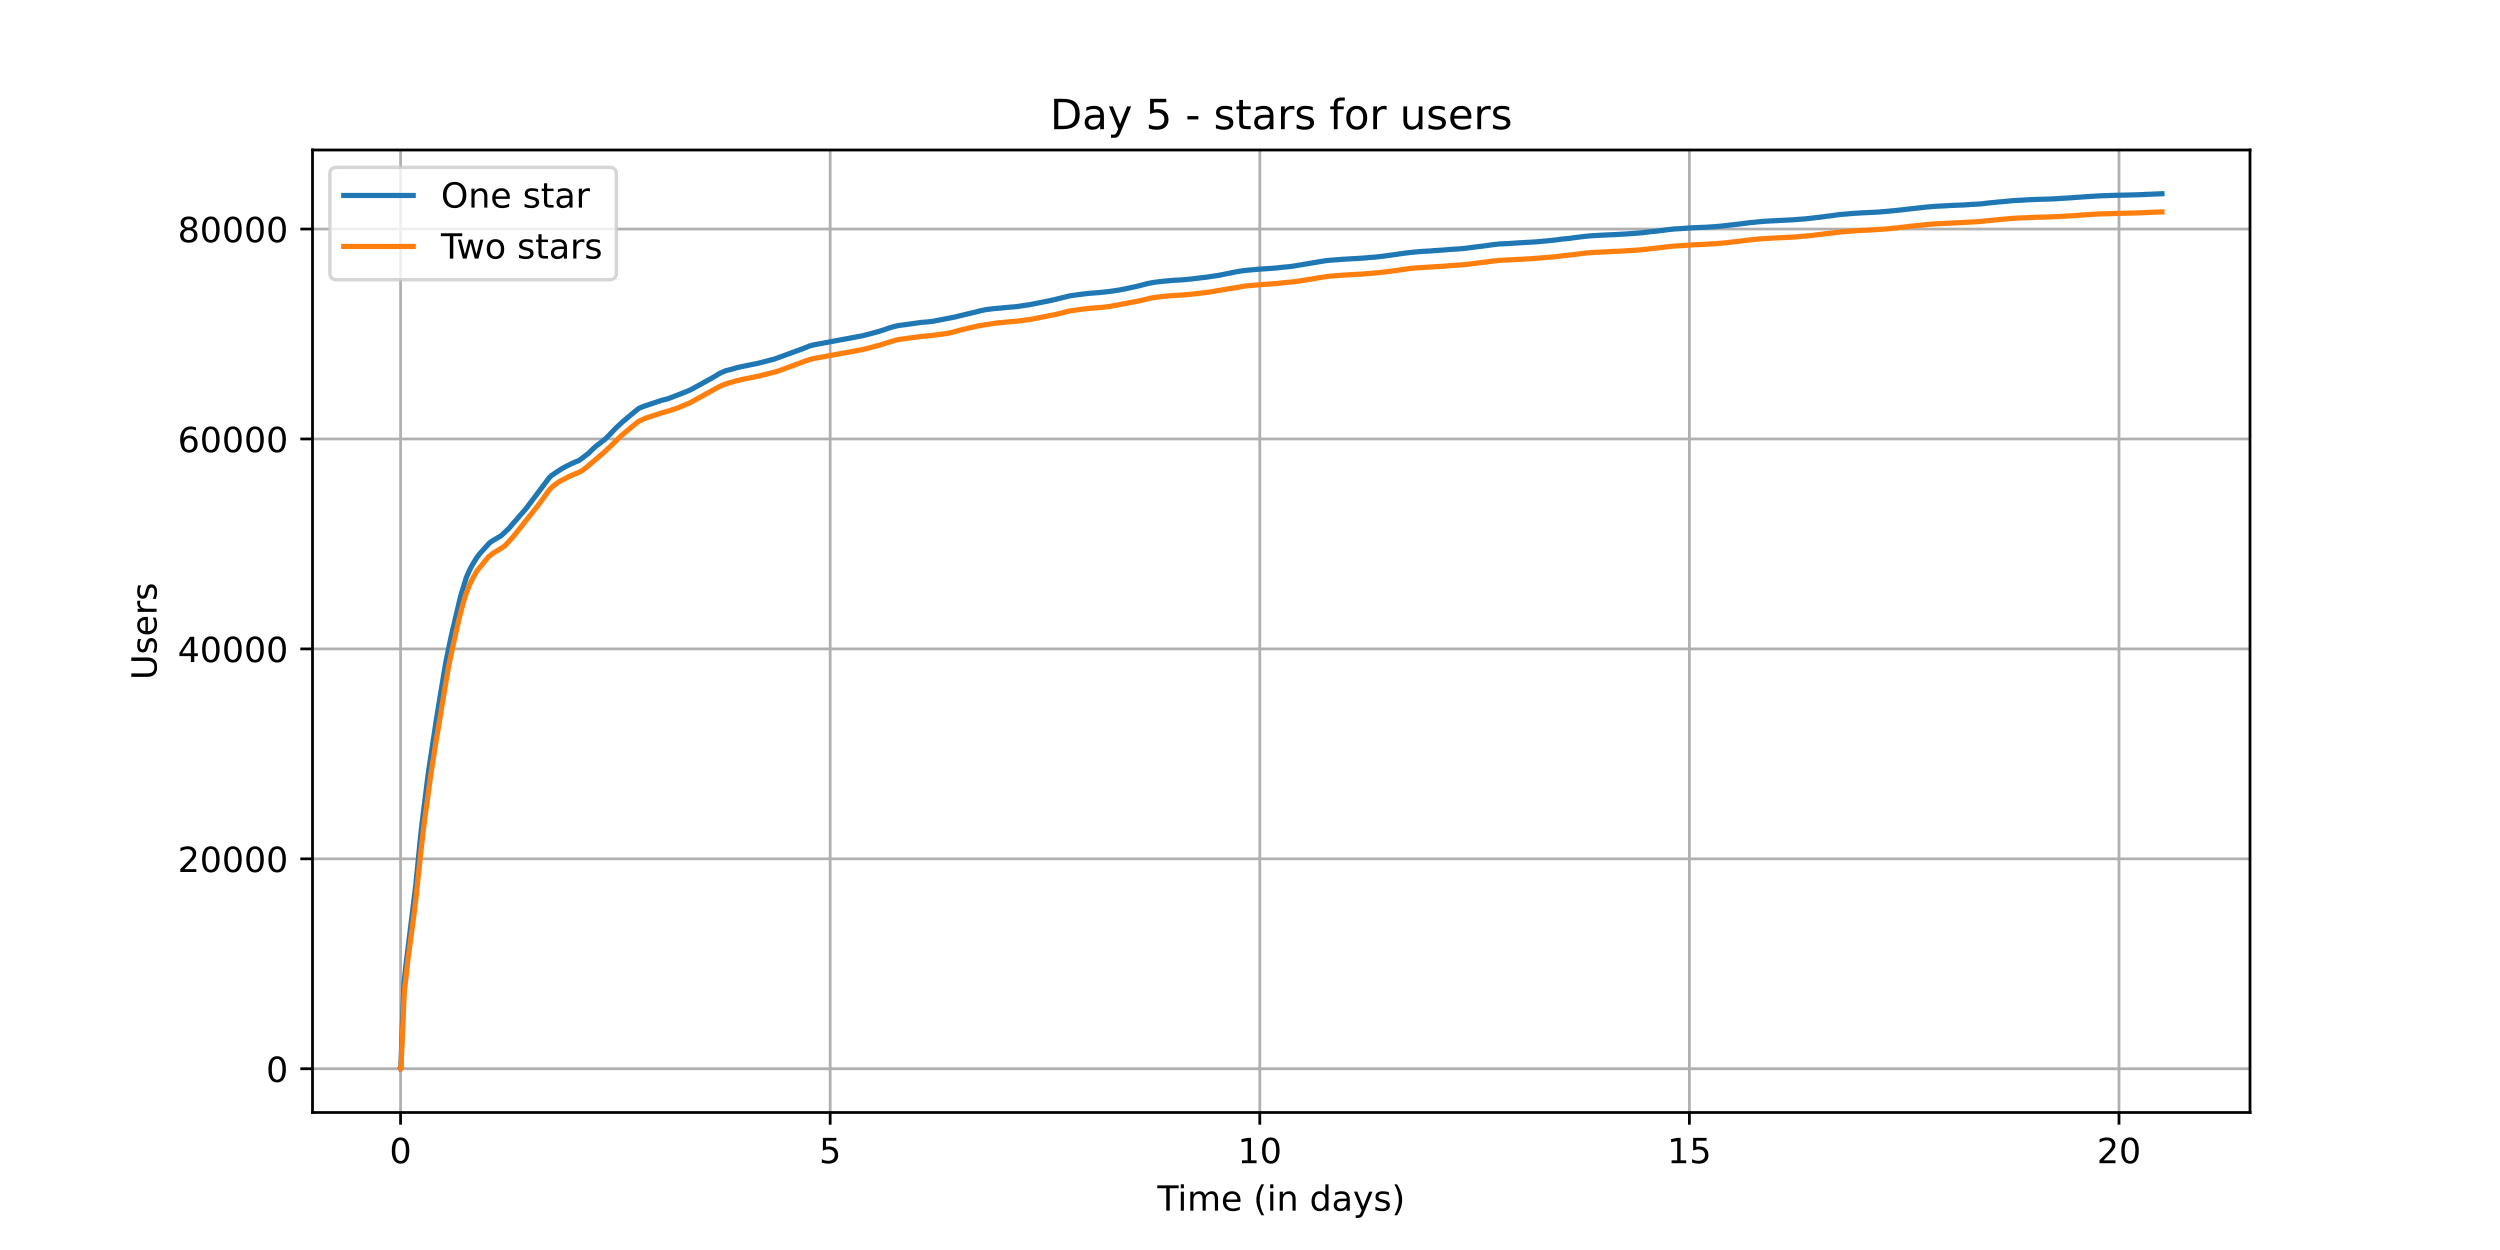 <?xml version="1.0" encoding="utf-8" standalone="no"?>
<!DOCTYPE svg PUBLIC "-//W3C//DTD SVG 1.1//EN"
  "http://www.w3.org/Graphics/SVG/1.1/DTD/svg11.dtd">
<!-- Created with matplotlib (https://matplotlib.org/) -->
<svg height="360pt" version="1.1" viewBox="0 0 720 360" width="720pt" xmlns="http://www.w3.org/2000/svg" xmlns:xlink="http://www.w3.org/1999/xlink">
 <defs>
  <style type="text/css">*{stroke-linecap:butt;stroke-linejoin:round;}</style>
 </defs>
 <g id="figure_1">
  <g id="patch_1">
   <path d="M 0 360 
L 720 360 
L 720 0 
L 0 0 
z
" style="fill:#ffffff;"/>
  </g>
  <g id="axes_1">
   <g id="patch_2">
    <path d="M 90 320.4 
L 648 320.4 
L 648 43.2 
L 90 43.2 
z
" style="fill:#ffffff;"/>
   </g>
   <g id="matplotlib.axis_1">
    <g id="xtick_1">
     <g id="line2d_1">
      <path clip-path="url(#p8a6d6d9f8e)" d="M 115.364 320.4 
L 115.364 43.2 
" style="fill:none;stroke:#b0b0b0;stroke-linecap:square;stroke-width:0.8;"/>
     </g>
     <g id="line2d_2">
      <defs>
       <path d="M 0 0 
L 0 3.5 
" id="mae332af2f0" style="stroke:#000000;stroke-width:0.8;"/>
      </defs>
      <g>
       <use style="stroke:#000000;stroke-width:0.8;" x="115.364" xlink:href="#mae332af2f0" y="320.4"/>
      </g>
     </g>
     <g id="text_1">
      <!-- 0 -->
      <g transform="translate(112.182 334.998)scale(0.1 -0.1)">
       <defs>
        <path d="M 31.781 66.406 
Q 24.172 66.406 20.328 58.906 
Q 16.5 51.422 16.5 36.375 
Q 16.5 21.391 20.328 13.891 
Q 24.172 6.391 31.781 6.391 
Q 39.453 6.391 43.281 13.891 
Q 47.125 21.391 47.125 36.375 
Q 47.125 51.422 43.281 58.906 
Q 39.453 66.406 31.781 66.406 
z
M 31.781 74.219 
Q 44.047 74.219 50.516 64.516 
Q 56.984 54.828 56.984 36.375 
Q 56.984 17.969 50.516 8.266 
Q 44.047 -1.422 31.781 -1.422 
Q 19.531 -1.422 13.062 8.266 
Q 6.594 17.969 6.594 36.375 
Q 6.594 54.828 13.062 64.516 
Q 19.531 74.219 31.781 74.219 
z
" id="DejaVuSans-48"/>
       </defs>
       <use xlink:href="#DejaVuSans-48"/>
      </g>
     </g>
    </g>
    <g id="xtick_2">
     <g id="line2d_3">
      <path clip-path="url(#p8a6d6d9f8e)" d="M 239.09 320.4 
L 239.09 43.2 
" style="fill:none;stroke:#b0b0b0;stroke-linecap:square;stroke-width:0.8;"/>
     </g>
     <g id="line2d_4">
      <g>
       <use style="stroke:#000000;stroke-width:0.8;" x="239.09" xlink:href="#mae332af2f0" y="320.4"/>
      </g>
     </g>
     <g id="text_2">
      <!-- 5 -->
      <g transform="translate(235.909 334.998)scale(0.1 -0.1)">
       <defs>
        <path d="M 10.797 72.906 
L 49.516 72.906 
L 49.516 64.594 
L 19.828 64.594 
L 19.828 46.734 
Q 21.969 47.469 24.109 47.828 
Q 26.266 48.188 28.422 48.188 
Q 40.625 48.188 47.75 41.5 
Q 54.891 34.812 54.891 23.391 
Q 54.891 11.625 47.562 5.094 
Q 40.234 -1.422 26.906 -1.422 
Q 22.312 -1.422 17.547 -0.641 
Q 12.797 0.141 7.719 1.703 
L 7.719 11.625 
Q 12.109 9.234 16.797 8.062 
Q 21.484 6.891 26.703 6.891 
Q 35.156 6.891 40.078 11.328 
Q 45.016 15.766 45.016 23.391 
Q 45.016 31 40.078 35.438 
Q 35.156 39.891 26.703 39.891 
Q 22.75 39.891 18.812 39.016 
Q 14.891 38.141 10.797 36.281 
z
" id="DejaVuSans-53"/>
       </defs>
       <use xlink:href="#DejaVuSans-53"/>
      </g>
     </g>
    </g>
    <g id="xtick_3">
     <g id="line2d_5">
      <path clip-path="url(#p8a6d6d9f8e)" d="M 362.817 320.4 
L 362.817 43.2 
" style="fill:none;stroke:#b0b0b0;stroke-linecap:square;stroke-width:0.8;"/>
     </g>
     <g id="line2d_6">
      <g>
       <use style="stroke:#000000;stroke-width:0.8;" x="362.817" xlink:href="#mae332af2f0" y="320.4"/>
      </g>
     </g>
     <g id="text_3">
      <!-- 10 -->
      <g transform="translate(356.454 334.998)scale(0.1 -0.1)">
       <defs>
        <path d="M 12.406 8.297 
L 28.516 8.297 
L 28.516 63.922 
L 10.984 60.406 
L 10.984 69.391 
L 28.422 72.906 
L 38.281 72.906 
L 38.281 8.297 
L 54.391 8.297 
L 54.391 0 
L 12.406 0 
z
" id="DejaVuSans-49"/>
       </defs>
       <use xlink:href="#DejaVuSans-49"/>
       <use x="63.623" xlink:href="#DejaVuSans-48"/>
      </g>
     </g>
    </g>
    <g id="xtick_4">
     <g id="line2d_7">
      <path clip-path="url(#p8a6d6d9f8e)" d="M 486.543 320.4 
L 486.543 43.2 
" style="fill:none;stroke:#b0b0b0;stroke-linecap:square;stroke-width:0.8;"/>
     </g>
     <g id="line2d_8">
      <g>
       <use style="stroke:#000000;stroke-width:0.8;" x="486.543" xlink:href="#mae332af2f0" y="320.4"/>
      </g>
     </g>
     <g id="text_4">
      <!-- 15 -->
      <g transform="translate(480.18 334.998)scale(0.1 -0.1)">
       <use xlink:href="#DejaVuSans-49"/>
       <use x="63.623" xlink:href="#DejaVuSans-53"/>
      </g>
     </g>
    </g>
    <g id="xtick_5">
     <g id="line2d_9">
      <path clip-path="url(#p8a6d6d9f8e)" d="M 610.269 320.4 
L 610.269 43.2 
" style="fill:none;stroke:#b0b0b0;stroke-linecap:square;stroke-width:0.8;"/>
     </g>
     <g id="line2d_10">
      <g>
       <use style="stroke:#000000;stroke-width:0.8;" x="610.269" xlink:href="#mae332af2f0" y="320.4"/>
      </g>
     </g>
     <g id="text_5">
      <!-- 20 -->
      <g transform="translate(603.907 334.998)scale(0.1 -0.1)">
       <defs>
        <path d="M 19.188 8.297 
L 53.609 8.297 
L 53.609 0 
L 7.328 0 
L 7.328 8.297 
Q 12.938 14.109 22.625 23.891 
Q 32.328 33.688 34.812 36.531 
Q 39.547 41.844 41.422 45.531 
Q 43.312 49.219 43.312 52.781 
Q 43.312 58.594 39.234 62.25 
Q 35.156 65.922 28.609 65.922 
Q 23.969 65.922 18.812 64.312 
Q 13.672 62.703 7.812 59.422 
L 7.812 69.391 
Q 13.766 71.781 18.938 73 
Q 24.125 74.219 28.422 74.219 
Q 39.75 74.219 46.484 68.547 
Q 53.219 62.891 53.219 53.422 
Q 53.219 48.922 51.531 44.891 
Q 49.859 40.875 45.406 35.406 
Q 44.188 33.984 37.641 27.219 
Q 31.109 20.453 19.188 8.297 
z
" id="DejaVuSans-50"/>
       </defs>
       <use xlink:href="#DejaVuSans-50"/>
       <use x="63.623" xlink:href="#DejaVuSans-48"/>
      </g>
     </g>
    </g>
    <g id="text_6">
     <!-- Time (in days) -->
     <g transform="translate(333.327 348.677)scale(0.1 -0.1)">
      <defs>
       <path d="M -0.297 72.906 
L 61.375 72.906 
L 61.375 64.594 
L 35.5 64.594 
L 35.5 0 
L 25.594 0 
L 25.594 64.594 
L -0.297 64.594 
z
" id="DejaVuSans-84"/>
       <path d="M 9.422 54.688 
L 18.406 54.688 
L 18.406 0 
L 9.422 0 
z
M 9.422 75.984 
L 18.406 75.984 
L 18.406 64.594 
L 9.422 64.594 
z
" id="DejaVuSans-105"/>
       <path d="M 52 44.188 
Q 55.375 50.25 60.062 53.125 
Q 64.75 56 71.094 56 
Q 79.641 56 84.281 50.016 
Q 88.922 44.047 88.922 33.016 
L 88.922 0 
L 79.891 0 
L 79.891 32.719 
Q 79.891 40.578 77.094 44.375 
Q 74.312 48.188 68.609 48.188 
Q 61.625 48.188 57.562 43.547 
Q 53.516 38.922 53.516 30.906 
L 53.516 0 
L 44.484 0 
L 44.484 32.719 
Q 44.484 40.625 41.703 44.406 
Q 38.922 48.188 33.109 48.188 
Q 26.219 48.188 22.156 43.531 
Q 18.109 38.875 18.109 30.906 
L 18.109 0 
L 9.078 0 
L 9.078 54.688 
L 18.109 54.688 
L 18.109 46.188 
Q 21.188 51.219 25.484 53.609 
Q 29.781 56 35.688 56 
Q 41.656 56 45.828 52.969 
Q 50 49.953 52 44.188 
z
" id="DejaVuSans-109"/>
       <path d="M 56.203 29.594 
L 56.203 25.203 
L 14.891 25.203 
Q 15.484 15.922 20.484 11.062 
Q 25.484 6.203 34.422 6.203 
Q 39.594 6.203 44.453 7.469 
Q 49.312 8.734 54.109 11.281 
L 54.109 2.781 
Q 49.266 0.734 44.188 -0.344 
Q 39.109 -1.422 33.891 -1.422 
Q 20.797 -1.422 13.156 6.188 
Q 5.516 13.812 5.516 26.812 
Q 5.516 40.234 12.766 48.109 
Q 20.016 56 32.328 56 
Q 43.359 56 49.781 48.891 
Q 56.203 41.797 56.203 29.594 
z
M 47.219 32.234 
Q 47.125 39.594 43.094 43.984 
Q 39.062 48.391 32.422 48.391 
Q 24.906 48.391 20.391 44.141 
Q 15.875 39.891 15.188 32.172 
z
" id="DejaVuSans-101"/>
       <path id="DejaVuSans-32"/>
       <path d="M 31 75.875 
Q 24.469 64.656 21.281 53.656 
Q 18.109 42.672 18.109 31.391 
Q 18.109 20.125 21.312 9.062 
Q 24.516 -2 31 -13.188 
L 23.188 -13.188 
Q 15.875 -1.703 12.234 9.375 
Q 8.594 20.453 8.594 31.391 
Q 8.594 42.281 12.203 53.312 
Q 15.828 64.359 23.188 75.875 
z
" id="DejaVuSans-40"/>
       <path d="M 54.891 33.016 
L 54.891 0 
L 45.906 0 
L 45.906 32.719 
Q 45.906 40.484 42.875 44.328 
Q 39.844 48.188 33.797 48.188 
Q 26.516 48.188 22.312 43.547 
Q 18.109 38.922 18.109 30.906 
L 18.109 0 
L 9.078 0 
L 9.078 54.688 
L 18.109 54.688 
L 18.109 46.188 
Q 21.344 51.125 25.703 53.562 
Q 30.078 56 35.797 56 
Q 45.219 56 50.047 50.172 
Q 54.891 44.344 54.891 33.016 
z
" id="DejaVuSans-110"/>
       <path d="M 45.406 46.391 
L 45.406 75.984 
L 54.391 75.984 
L 54.391 0 
L 45.406 0 
L 45.406 8.203 
Q 42.578 3.328 38.25 0.953 
Q 33.938 -1.422 27.875 -1.422 
Q 17.969 -1.422 11.734 6.484 
Q 5.516 14.406 5.516 27.297 
Q 5.516 40.188 11.734 48.094 
Q 17.969 56 27.875 56 
Q 33.938 56 38.25 53.625 
Q 42.578 51.266 45.406 46.391 
z
M 14.797 27.297 
Q 14.797 17.391 18.875 11.75 
Q 22.953 6.109 30.078 6.109 
Q 37.203 6.109 41.297 11.75 
Q 45.406 17.391 45.406 27.297 
Q 45.406 37.203 41.297 42.844 
Q 37.203 48.484 30.078 48.484 
Q 22.953 48.484 18.875 42.844 
Q 14.797 37.203 14.797 27.297 
z
" id="DejaVuSans-100"/>
       <path d="M 34.281 27.484 
Q 23.391 27.484 19.188 25 
Q 14.984 22.516 14.984 16.5 
Q 14.984 11.719 18.141 8.906 
Q 21.297 6.109 26.703 6.109 
Q 34.188 6.109 38.703 11.406 
Q 43.219 16.703 43.219 25.484 
L 43.219 27.484 
z
M 52.203 31.203 
L 52.203 0 
L 43.219 0 
L 43.219 8.297 
Q 40.141 3.328 35.547 0.953 
Q 30.953 -1.422 24.312 -1.422 
Q 15.922 -1.422 10.953 3.297 
Q 6 8.016 6 15.922 
Q 6 25.141 12.172 29.828 
Q 18.359 34.516 30.609 34.516 
L 43.219 34.516 
L 43.219 35.406 
Q 43.219 41.609 39.141 45 
Q 35.062 48.391 27.688 48.391 
Q 23 48.391 18.547 47.266 
Q 14.109 46.141 10.016 43.891 
L 10.016 52.203 
Q 14.938 54.109 19.578 55.047 
Q 24.219 56 28.609 56 
Q 40.484 56 46.344 49.844 
Q 52.203 43.703 52.203 31.203 
z
" id="DejaVuSans-97"/>
       <path d="M 32.172 -5.078 
Q 28.375 -14.844 24.75 -17.812 
Q 21.141 -20.797 15.094 -20.797 
L 7.906 -20.797 
L 7.906 -13.281 
L 13.188 -13.281 
Q 16.891 -13.281 18.938 -11.516 
Q 21 -9.766 23.484 -3.219 
L 25.094 0.875 
L 2.984 54.688 
L 12.5 54.688 
L 29.594 11.922 
L 46.688 54.688 
L 56.203 54.688 
z
" id="DejaVuSans-121"/>
       <path d="M 44.281 53.078 
L 44.281 44.578 
Q 40.484 46.531 36.375 47.5 
Q 32.281 48.484 27.875 48.484 
Q 21.188 48.484 17.844 46.438 
Q 14.5 44.391 14.5 40.281 
Q 14.5 37.156 16.891 35.375 
Q 19.281 33.594 26.516 31.984 
L 29.594 31.297 
Q 39.156 29.25 43.188 25.516 
Q 47.219 21.781 47.219 15.094 
Q 47.219 7.469 41.188 3.016 
Q 35.156 -1.422 24.609 -1.422 
Q 20.219 -1.422 15.453 -0.562 
Q 10.688 0.297 5.422 2 
L 5.422 11.281 
Q 10.406 8.688 15.234 7.391 
Q 20.062 6.109 24.812 6.109 
Q 31.156 6.109 34.562 8.281 
Q 37.984 10.453 37.984 14.406 
Q 37.984 18.062 35.516 20.016 
Q 33.062 21.969 24.703 23.781 
L 21.578 24.516 
Q 13.234 26.266 9.516 29.906 
Q 5.812 33.547 5.812 39.891 
Q 5.812 47.609 11.281 51.797 
Q 16.75 56 26.812 56 
Q 31.781 56 36.172 55.266 
Q 40.578 54.547 44.281 53.078 
z
" id="DejaVuSans-115"/>
       <path d="M 8.016 75.875 
L 15.828 75.875 
Q 23.141 64.359 26.781 53.312 
Q 30.422 42.281 30.422 31.391 
Q 30.422 20.453 26.781 9.375 
Q 23.141 -1.703 15.828 -13.188 
L 8.016 -13.188 
Q 14.5 -2 17.703 9.062 
Q 20.906 20.125 20.906 31.391 
Q 20.906 42.672 17.703 53.656 
Q 14.5 64.656 8.016 75.875 
z
" id="DejaVuSans-41"/>
      </defs>
      <use xlink:href="#DejaVuSans-84"/>
      <use x="57.959" xlink:href="#DejaVuSans-105"/>
      <use x="85.742" xlink:href="#DejaVuSans-109"/>
      <use x="183.154" xlink:href="#DejaVuSans-101"/>
      <use x="244.678" xlink:href="#DejaVuSans-32"/>
      <use x="276.465" xlink:href="#DejaVuSans-40"/>
      <use x="315.479" xlink:href="#DejaVuSans-105"/>
      <use x="343.262" xlink:href="#DejaVuSans-110"/>
      <use x="406.641" xlink:href="#DejaVuSans-32"/>
      <use x="438.428" xlink:href="#DejaVuSans-100"/>
      <use x="501.904" xlink:href="#DejaVuSans-97"/>
      <use x="563.184" xlink:href="#DejaVuSans-121"/>
      <use x="622.363" xlink:href="#DejaVuSans-115"/>
      <use x="674.463" xlink:href="#DejaVuSans-41"/>
     </g>
    </g>
   </g>
   <g id="matplotlib.axis_2">
    <g id="ytick_1">
     <g id="line2d_11">
      <path clip-path="url(#p8a6d6d9f8e)" d="M 90 307.8 
L 648 307.8 
" style="fill:none;stroke:#b0b0b0;stroke-linecap:square;stroke-width:0.8;"/>
     </g>
     <g id="line2d_12">
      <defs>
       <path d="M 0 0 
L -3.5 0 
" id="md50bf2bbb6" style="stroke:#000000;stroke-width:0.8;"/>
      </defs>
      <g>
       <use style="stroke:#000000;stroke-width:0.8;" x="90" xlink:href="#md50bf2bbb6" y="307.8"/>
      </g>
     </g>
     <g id="text_7">
      <!-- 0 -->
      <g transform="translate(76.638 311.599)scale(0.1 -0.1)">
       <use xlink:href="#DejaVuSans-48"/>
      </g>
     </g>
    </g>
    <g id="ytick_2">
     <g id="line2d_13">
      <path clip-path="url(#p8a6d6d9f8e)" d="M 90 247.341 
L 648 247.341 
" style="fill:none;stroke:#b0b0b0;stroke-linecap:square;stroke-width:0.8;"/>
     </g>
     <g id="line2d_14">
      <g>
       <use style="stroke:#000000;stroke-width:0.8;" x="90" xlink:href="#md50bf2bbb6" y="247.341"/>
      </g>
     </g>
     <g id="text_8">
      <!-- 20000 -->
      <g transform="translate(51.188 251.14)scale(0.1 -0.1)">
       <use xlink:href="#DejaVuSans-50"/>
       <use x="63.623" xlink:href="#DejaVuSans-48"/>
       <use x="127.246" xlink:href="#DejaVuSans-48"/>
       <use x="190.869" xlink:href="#DejaVuSans-48"/>
       <use x="254.492" xlink:href="#DejaVuSans-48"/>
      </g>
     </g>
    </g>
    <g id="ytick_3">
     <g id="line2d_15">
      <path clip-path="url(#p8a6d6d9f8e)" d="M 90 186.882 
L 648 186.882 
" style="fill:none;stroke:#b0b0b0;stroke-linecap:square;stroke-width:0.8;"/>
     </g>
     <g id="line2d_16">
      <g>
       <use style="stroke:#000000;stroke-width:0.8;" x="90" xlink:href="#md50bf2bbb6" y="186.882"/>
      </g>
     </g>
     <g id="text_9">
      <!-- 40000 -->
      <g transform="translate(51.188 190.681)scale(0.1 -0.1)">
       <defs>
        <path d="M 37.797 64.312 
L 12.891 25.391 
L 37.797 25.391 
z
M 35.203 72.906 
L 47.609 72.906 
L 47.609 25.391 
L 58.016 25.391 
L 58.016 17.188 
L 47.609 17.188 
L 47.609 0 
L 37.797 0 
L 37.797 17.188 
L 4.891 17.188 
L 4.891 26.703 
z
" id="DejaVuSans-52"/>
       </defs>
       <use xlink:href="#DejaVuSans-52"/>
       <use x="63.623" xlink:href="#DejaVuSans-48"/>
       <use x="127.246" xlink:href="#DejaVuSans-48"/>
       <use x="190.869" xlink:href="#DejaVuSans-48"/>
       <use x="254.492" xlink:href="#DejaVuSans-48"/>
      </g>
     </g>
    </g>
    <g id="ytick_4">
     <g id="line2d_17">
      <path clip-path="url(#p8a6d6d9f8e)" d="M 90 126.422 
L 648 126.422 
" style="fill:none;stroke:#b0b0b0;stroke-linecap:square;stroke-width:0.8;"/>
     </g>
     <g id="line2d_18">
      <g>
       <use style="stroke:#000000;stroke-width:0.8;" x="90" xlink:href="#md50bf2bbb6" y="126.422"/>
      </g>
     </g>
     <g id="text_10">
      <!-- 60000 -->
      <g transform="translate(51.188 130.222)scale(0.1 -0.1)">
       <defs>
        <path d="M 33.016 40.375 
Q 26.375 40.375 22.484 35.828 
Q 18.609 31.297 18.609 23.391 
Q 18.609 15.531 22.484 10.953 
Q 26.375 6.391 33.016 6.391 
Q 39.656 6.391 43.531 10.953 
Q 47.406 15.531 47.406 23.391 
Q 47.406 31.297 43.531 35.828 
Q 39.656 40.375 33.016 40.375 
z
M 52.594 71.297 
L 52.594 62.312 
Q 48.875 64.062 45.094 64.984 
Q 41.312 65.922 37.594 65.922 
Q 27.828 65.922 22.672 59.328 
Q 17.531 52.734 16.797 39.406 
Q 19.672 43.656 24.016 45.922 
Q 28.375 48.188 33.594 48.188 
Q 44.578 48.188 50.953 41.516 
Q 57.328 34.859 57.328 23.391 
Q 57.328 12.156 50.688 5.359 
Q 44.047 -1.422 33.016 -1.422 
Q 20.359 -1.422 13.672 8.266 
Q 6.984 17.969 6.984 36.375 
Q 6.984 53.656 15.188 63.938 
Q 23.391 74.219 37.203 74.219 
Q 40.922 74.219 44.703 73.484 
Q 48.484 72.75 52.594 71.297 
z
" id="DejaVuSans-54"/>
       </defs>
       <use xlink:href="#DejaVuSans-54"/>
       <use x="63.623" xlink:href="#DejaVuSans-48"/>
       <use x="127.246" xlink:href="#DejaVuSans-48"/>
       <use x="190.869" xlink:href="#DejaVuSans-48"/>
       <use x="254.492" xlink:href="#DejaVuSans-48"/>
      </g>
     </g>
    </g>
    <g id="ytick_5">
     <g id="line2d_19">
      <path clip-path="url(#p8a6d6d9f8e)" d="M 90 65.963 
L 648 65.963 
" style="fill:none;stroke:#b0b0b0;stroke-linecap:square;stroke-width:0.8;"/>
     </g>
     <g id="line2d_20">
      <g>
       <use style="stroke:#000000;stroke-width:0.8;" x="90" xlink:href="#md50bf2bbb6" y="65.963"/>
      </g>
     </g>
     <g id="text_11">
      <!-- 80000 -->
      <g transform="translate(51.188 69.762)scale(0.1 -0.1)">
       <defs>
        <path d="M 31.781 34.625 
Q 24.75 34.625 20.719 30.859 
Q 16.703 27.094 16.703 20.516 
Q 16.703 13.922 20.719 10.156 
Q 24.75 6.391 31.781 6.391 
Q 38.812 6.391 42.859 10.172 
Q 46.922 13.969 46.922 20.516 
Q 46.922 27.094 42.891 30.859 
Q 38.875 34.625 31.781 34.625 
z
M 21.922 38.812 
Q 15.578 40.375 12.031 44.719 
Q 8.5 49.078 8.5 55.328 
Q 8.5 64.062 14.719 69.141 
Q 20.953 74.219 31.781 74.219 
Q 42.672 74.219 48.875 69.141 
Q 55.078 64.062 55.078 55.328 
Q 55.078 49.078 51.531 44.719 
Q 48 40.375 41.703 38.812 
Q 48.828 37.156 52.797 32.312 
Q 56.781 27.484 56.781 20.516 
Q 56.781 9.906 50.312 4.234 
Q 43.844 -1.422 31.781 -1.422 
Q 19.734 -1.422 13.25 4.234 
Q 6.781 9.906 6.781 20.516 
Q 6.781 27.484 10.781 32.312 
Q 14.797 37.156 21.922 38.812 
z
M 18.312 54.391 
Q 18.312 48.734 21.844 45.562 
Q 25.391 42.391 31.781 42.391 
Q 38.141 42.391 41.719 45.562 
Q 45.312 48.734 45.312 54.391 
Q 45.312 60.062 41.719 63.234 
Q 38.141 66.406 31.781 66.406 
Q 25.391 66.406 21.844 63.234 
Q 18.312 60.062 18.312 54.391 
z
" id="DejaVuSans-56"/>
       </defs>
       <use xlink:href="#DejaVuSans-56"/>
       <use x="63.623" xlink:href="#DejaVuSans-48"/>
       <use x="127.246" xlink:href="#DejaVuSans-48"/>
       <use x="190.869" xlink:href="#DejaVuSans-48"/>
       <use x="254.492" xlink:href="#DejaVuSans-48"/>
      </g>
     </g>
    </g>
    <g id="text_12">
     <!-- Users -->
     <g transform="translate(45.108 195.801)rotate(-90)scale(0.1 -0.1)">
      <defs>
       <path d="M 8.688 72.906 
L 18.609 72.906 
L 18.609 28.609 
Q 18.609 16.891 22.844 11.734 
Q 27.094 6.594 36.625 6.594 
Q 46.094 6.594 50.344 11.734 
Q 54.594 16.891 54.594 28.609 
L 54.594 72.906 
L 64.5 72.906 
L 64.5 27.391 
Q 64.5 13.141 57.438 5.859 
Q 50.391 -1.422 36.625 -1.422 
Q 22.797 -1.422 15.734 5.859 
Q 8.688 13.141 8.688 27.391 
z
" id="DejaVuSans-85"/>
       <path d="M 41.109 46.297 
Q 39.594 47.172 37.812 47.578 
Q 36.031 48 33.891 48 
Q 26.266 48 22.188 43.047 
Q 18.109 38.094 18.109 28.812 
L 18.109 0 
L 9.078 0 
L 9.078 54.688 
L 18.109 54.688 
L 18.109 46.188 
Q 20.953 51.172 25.484 53.578 
Q 30.031 56 36.531 56 
Q 37.453 56 38.578 55.875 
Q 39.703 55.766 41.062 55.516 
z
" id="DejaVuSans-114"/>
      </defs>
      <use xlink:href="#DejaVuSans-85"/>
      <use x="73.193" xlink:href="#DejaVuSans-115"/>
      <use x="125.293" xlink:href="#DejaVuSans-101"/>
      <use x="186.816" xlink:href="#DejaVuSans-114"/>
      <use x="227.93" xlink:href="#DejaVuSans-115"/>
     </g>
    </g>
   </g>
   <g id="line2d_21">
    <path clip-path="url(#p8a6d6d9f8e)" d="M 115.364 307.8 
L 115.399 307.785 
L 115.467 306.591 
L 116.329 283.501 
L 116.873 278.245 
L 119.712 255.237 
L 120.155 250.739 
L 120.882 243.369 
L 121.277 239.557 
L 121.532 237.271 
L 123.096 224.641 
L 123.096 224.641 
L 123.42 222.193 
L 124.39 215.772 
L 125.242 210.122 
L 125.804 206.401 
L 128.205 191.791 
L 128.571 189.874 
L 129.908 183.411 
L 132.634 171.794 
L 134.3 166.338 
L 134.725 165.367 
L 135.003 164.72 
L 135.088 164.512 
L 135.769 163.142 
L 136.137 162.547 
L 136.562 161.8 
L 137.37 160.512 
L 137.65 160.153 
L 138.017 159.681 
L 138.126 159.515 
L 140.883 156.449 
L 141.801 155.772 
L 144.107 154.418 
L 144.414 154.209 
L 146.644 152.102 
L 147.921 150.579 
L 148.211 150.249 
L 148.96 149.43 
L 149.506 148.768 
L 151.549 146.413 
L 152.009 145.815 
L 152.298 145.416 
L 152.69 144.887 
L 155.125 141.649 
L 155.806 140.757 
L 157.73 138.188 
L 157.918 137.94 
L 158.19 137.574 
L 158.837 136.933 
L 161.818 134.968 
L 162.448 134.627 
L 163.163 134.246 
L 164.048 133.814 
L 164.73 133.469 
L 165.921 132.952 
L 166.484 132.749 
L 166.688 132.665 
L 169.549 130.522 
L 170.366 129.675 
L 170.996 129.095 
L 171.609 128.505 
L 172.392 127.952 
L 174.249 126.489 
L 175.63 125.129 
L 175.868 124.844 
L 176.975 123.714 
L 177.52 123.127 
L 177.69 122.991 
L 178.797 121.957 
L 178.985 121.794 
L 179.189 121.586 
L 179.837 121.051 
L 180.075 120.848 
L 180.825 120.213 
L 181.216 119.887 
L 181.506 119.63 
L 183.891 117.671 
L 184.232 117.502 
L 185.271 117.069 
L 190.618 115.274 
L 192.322 114.857 
L 195.922 113.475 
L 196.331 113.318 
L 196.842 113.118 
L 197.71 112.774 
L 198.17 112.58 
L 198.528 112.405 
L 198.818 112.296 
L 204.763 109.037 
L 205.206 108.789 
L 205.649 108.529 
L 205.904 108.381 
L 207.011 107.674 
L 207.625 107.369 
L 207.982 107.196 
L 209.038 106.761 
L 209.481 106.652 
L 210.759 106.32 
L 211.645 106.054 
L 212.105 105.927 
L 212.565 105.818 
L 213.502 105.6 
L 217.759 104.742 
L 218.117 104.678 
L 219.292 104.373 
L 219.718 104.264 
L 220.075 104.195 
L 221.012 103.923 
L 221.472 103.799 
L 222.987 103.421 
L 231.608 100.274 
L 232.136 100.032 
L 232.46 99.932 
L 232.971 99.702 
L 233.891 99.43 
L 234.317 99.328 
L 248.553 96.67 
L 249.711 96.368 
L 250.154 96.259 
L 251.534 95.887 
L 251.858 95.779 
L 253.187 95.44 
L 253.545 95.316 
L 254.294 95.077 
L 254.55 94.999 
L 254.891 94.89 
L 255.3 94.73 
L 255.982 94.497 
L 256.578 94.303 
L 257.738 93.986 
L 258.59 93.796 
L 259.221 93.687 
L 261.214 93.442 
L 261.811 93.336 
L 262.305 93.276 
L 265.251 92.858 
L 266.631 92.75 
L 268.01 92.614 
L 268.81 92.505 
L 275.167 91.274 
L 276.478 90.918 
L 277.023 90.809 
L 277.449 90.706 
L 279.152 90.295 
L 279.442 90.219 
L 280.344 90.017 
L 280.787 89.911 
L 281.23 89.799 
L 281.622 89.693 
L 282.713 89.415 
L 283.258 89.306 
L 283.939 89.18 
L 286.137 88.898 
L 287.414 88.79 
L 288.606 88.69 
L 289.594 88.581 
L 290.956 88.454 
L 292.472 88.345 
L 295.777 87.865 
L 296.509 87.756 
L 302.215 86.625 
L 303.1 86.429 
L 303.577 86.323 
L 304.633 86.06 
L 305.059 85.951 
L 306.898 85.51 
L 307.409 85.365 
L 308.226 85.192 
L 311.496 84.73 
L 312.449 84.621 
L 314.052 84.452 
L 315.431 84.346 
L 315.857 84.313 
L 316.947 84.228 
L 317.968 84.122 
L 318.479 84.059 
L 320.455 83.817 
L 321.051 83.708 
L 321.374 83.663 
L 322.175 83.554 
L 322.89 83.415 
L 323.486 83.306 
L 326.45 82.677 
L 326.808 82.611 
L 328.494 82.203 
L 328.749 82.118 
L 330.299 81.728 
L 331.202 81.522 
L 331.814 81.414 
L 332.445 81.308 
L 333.279 81.199 
L 335.135 80.984 
L 336.447 80.878 
L 336.941 80.818 
L 338.388 80.709 
L 339.222 80.67 
L 340.942 80.561 
L 341.249 80.519 
L 342.39 80.413 
L 342.799 80.383 
L 343.702 80.277 
L 343.991 80.244 
L 346.256 79.956 
L 347.314 79.848 
L 351.129 79.276 
L 351.657 79.167 
L 356.393 78.209 
L 357.023 78.1 
L 357.841 77.992 
L 358.386 77.913 
L 359.391 77.804 
L 360.549 77.71 
L 361.639 77.602 
L 362.78 77.511 
L 364.484 77.402 
L 365.473 77.336 
L 367.008 77.227 
L 368.507 77.076 
L 369.324 76.973 
L 369.597 76.949 
L 370.857 76.843 
L 371.317 76.791 
L 372.203 76.683 
L 381.809 75.074 
L 382.951 74.966 
L 384.126 74.869 
L 385.711 74.76 
L 386.153 74.715 
L 387.873 74.609 
L 388.265 74.588 
L 389.218 74.527 
L 391.228 74.418 
L 392.216 74.352 
L 393.697 74.243 
L 394.242 74.168 
L 395.928 74.059 
L 397.598 73.871 
L 398.535 73.768 
L 398.892 73.705 
L 399.676 73.596 
L 402.351 73.23 
L 402.981 73.122 
L 405.469 72.795 
L 406.44 72.686 
L 407.802 72.559 
L 408.927 72.45 
L 409.881 72.39 
L 411.907 72.281 
L 413.133 72.172 
L 414.837 72.064 
L 415.809 72 
L 417.052 71.891 
L 418.21 71.798 
L 420.05 71.689 
L 421.157 71.601 
L 422.179 71.492 
L 424.495 71.19 
L 425.278 71.084 
L 425.772 71.021 
L 426.743 70.912 
L 429.401 70.549 
L 430.185 70.44 
L 431.838 70.262 
L 434.171 70.153 
L 435.141 70.093 
L 436.793 69.984 
L 437.798 69.914 
L 439.807 69.805 
L 440.727 69.751 
L 442.651 69.642 
L 443.162 69.579 
L 444.406 69.47 
L 445.615 69.364 
L 446.687 69.255 
L 448.476 69.053 
L 449.191 68.947 
L 449.531 68.892 
L 450.553 68.784 
L 451.712 68.687 
L 452.547 68.581 
L 453.126 68.487 
L 453.995 68.379 
L 456.227 68.097 
L 457.454 67.989 
L 457.777 67.937 
L 459.634 67.831 
L 459.89 67.816 
L 461.763 67.707 
L 462.598 67.671 
L 465.152 67.562 
L 466.089 67.508 
L 468.047 67.399 
L 468.456 67.369 
L 470.023 67.26 
L 471.01 67.194 
L 472.39 67.085 
L 474.145 66.888 
L 474.86 66.779 
L 475.337 66.725 
L 476.58 66.616 
L 478.504 66.383 
L 479.356 66.281 
L 479.696 66.223 
L 481.399 66.036 
L 482.302 65.927 
L 483.119 65.894 
L 484.873 65.785 
L 485.963 65.7 
L 487.666 65.591 
L 488.517 65.552 
L 491.31 65.443 
L 492.196 65.395 
L 493.712 65.286 
L 494.887 65.189 
L 496.079 65.08 
L 498.122 64.833 
L 499.127 64.727 
L 499.638 64.663 
L 500.609 64.554 
L 502.789 64.282 
L 503.573 64.18 
L 503.913 64.122 
L 505.02 64.038 
L 506.008 63.935 
L 506.297 63.902 
L 507.609 63.778 
L 509.192 63.669 
L 510.078 63.62 
L 512.224 63.515 
L 512.632 63.484 
L 515.016 63.376 
L 515.868 63.336 
L 517.249 63.227 
L 518.305 63.149 
L 519.82 63.04 
L 521.421 62.865 
L 522.374 62.756 
L 522.902 62.68 
L 523.992 62.574 
L 524.554 62.49 
L 525.355 62.39 
L 525.559 62.342 
L 526.547 62.236 
L 527.007 62.188 
L 527.876 62.082 
L 528.523 61.97 
L 529.256 61.864 
L 529.801 61.785 
L 531.181 61.68 
L 531.624 61.637 
L 532.902 61.532 
L 533.379 61.474 
L 535.269 61.365 
L 536.24 61.302 
L 538.573 61.193 
L 539.39 61.157 
L 541.331 61.048 
L 541.808 60.993 
L 542.83 60.921 
L 543.971 60.815 
L 544.277 60.776 
L 545.554 60.67 
L 545.861 60.631 
L 546.883 60.522 
L 547.155 60.498 
L 549.063 60.274 
L 550.085 60.165 
L 551.874 59.963 
L 552.862 59.854 
L 554.736 59.636 
L 556.03 59.527 
L 557.223 59.425 
L 559.369 59.316 
L 560.271 59.267 
L 562.264 59.159 
L 563.047 59.128 
L 565.84 59.019 
L 566.282 58.98 
L 567.832 58.871 
L 568.19 58.856 
L 570.128 58.75 
L 570.537 58.723 
L 572.734 58.448 
L 573.96 58.339 
L 575.475 58.179 
L 576.838 58.07 
L 578.235 57.931 
L 579.292 57.822 
L 580.314 57.75 
L 582.426 57.641 
L 583.415 57.574 
L 585.662 57.466 
L 586.48 57.429 
L 590.465 57.321 
L 590.873 57.293 
L 591.725 57.254 
L 593.479 57.145 
L 594.467 57.079 
L 596.459 56.97 
L 597.668 56.864 
L 599.32 56.755 
L 600.393 56.677 
L 602.045 56.568 
L 602.966 56.516 
L 604.686 56.408 
L 605.504 56.374 
L 608.757 56.266 
L 609.54 56.238 
L 614.53 56.133 
L 614.905 56.114 
L 615.637 56.096 
L 618.226 55.987 
L 619.06 55.951 
L 621.529 55.845 
L 621.887 55.833 
L 622.636 55.8 
L 622.636 55.8 
" style="fill:none;stroke:#1f77b4;stroke-linecap:square;stroke-width:1.5;"/>
   </g>
   <g id="line2d_22">
    <path clip-path="url(#p8a6d6d9f8e)" d="M 115.364 307.8 
L 115.433 307.755 
L 115.534 306.328 
L 116.431 285.917 
L 117.51 276.231 
L 119.315 262.758 
L 119.724 259.312 
L 120.053 256.292 
L 120.597 251.08 
L 121.069 246.567 
L 121.175 245.581 
L 121.906 239.285 
L 122.178 237.081 
L 124.031 223.378 
L 124.067 223.142 
L 124.884 217.982 
L 125.208 215.832 
L 129.012 192.955 
L 129.268 191.628 
L 129.84 188.931 
L 130.118 187.698 
L 130.475 185.966 
L 130.713 184.88 
L 131.291 182.299 
L 131.818 179.908 
L 132.889 175.533 
L 133.893 172.03 
L 134.217 171.023 
L 135.394 168.052 
L 135.507 167.861 
L 135.735 167.359 
L 136.153 166.573 
L 137.166 164.766 
L 137.251 164.63 
L 137.582 164.149 
L 140.696 160.337 
L 141.036 160.107 
L 141.614 159.639 
L 141.886 159.43 
L 142.158 159.215 
L 142.464 159.055 
L 142.821 158.835 
L 143.025 158.729 
L 143.222 158.602 
L 144.635 157.734 
L 144.907 157.538 
L 145.469 157.13 
L 145.708 156.861 
L 146.065 156.492 
L 147.496 154.902 
L 147.666 154.735 
L 154.58 146.047 
L 155.159 145.252 
L 155.432 144.926 
L 156.879 142.946 
L 157.151 142.532 
L 157.271 142.39 
L 157.611 141.879 
L 158.327 140.963 
L 158.65 140.609 
L 159.076 140.198 
L 160.336 139.216 
L 161.12 138.674 
L 161.477 138.505 
L 162.124 138.164 
L 162.397 138.021 
L 162.618 137.913 
L 163.487 137.435 
L 165.121 136.682 
L 166.96 135.921 
L 167.403 135.673 
L 168.306 135.068 
L 168.68 134.772 
L 169.14 134.406 
L 169.395 134.167 
L 172.971 131.117 
L 173.38 130.778 
L 173.67 130.528 
L 173.994 130.256 
L 176.447 127.925 
L 176.719 127.629 
L 178.746 125.645 
L 179.087 125.34 
L 181.268 123.532 
L 181.472 123.39 
L 181.761 123.097 
L 183.891 121.371 
L 185.85 120.461 
L 190.516 118.935 
L 191.504 118.65 
L 192.015 118.499 
L 192.476 118.393 
L 192.801 118.291 
L 193.057 118.188 
L 193.416 118.061 
L 194.389 117.78 
L 194.849 117.589 
L 195.173 117.484 
L 197.183 116.649 
L 197.557 116.462 
L 198.205 116.244 
L 198.596 116.066 
L 207.267 111.286 
L 207.573 111.159 
L 208.766 110.652 
L 209.567 110.398 
L 210.895 110.038 
L 211.645 109.799 
L 212.139 109.657 
L 212.633 109.548 
L 213.689 109.285 
L 214.251 109.176 
L 215.052 109.01 
L 215.665 108.901 
L 219.122 108.176 
L 219.666 108.01 
L 221.455 107.586 
L 221.966 107.435 
L 223.619 107.036 
L 223.908 106.924 
L 224.25 106.815 
L 231.131 104.279 
L 232.051 103.91 
L 232.954 103.641 
L 233.244 103.533 
L 234.334 103.26 
L 248.414 100.682 
L 249.285 100.47 
L 250.58 100.138 
L 250.904 100.041 
L 251.381 99.932 
L 252.471 99.627 
L 252.863 99.539 
L 253.289 99.433 
L 254.022 99.17 
L 255.01 98.886 
L 257.976 97.958 
L 258.487 97.852 
L 259.221 97.71 
L 261.436 97.426 
L 262.185 97.317 
L 264.553 97.012 
L 265.302 96.903 
L 265.711 96.87 
L 267.039 96.761 
L 268.709 96.574 
L 269.56 96.465 
L 272.204 96.102 
L 272.936 95.996 
L 273.754 95.818 
L 274.23 95.712 
L 275.695 95.304 
L 276.768 95.008 
L 277.21 94.893 
L 279.322 94.412 
L 279.748 94.303 
L 280.327 94.198 
L 281.247 93.983 
L 281.622 93.874 
L 286.818 93.055 
L 287.789 92.946 
L 288.913 92.858 
L 289.9 92.75 
L 291.194 92.629 
L 292.795 92.52 
L 295.556 92.136 
L 296.407 92.027 
L 296.714 91.988 
L 297.344 91.879 
L 303.952 90.585 
L 304.905 90.362 
L 306.251 90.014 
L 307.494 89.684 
L 307.97 89.576 
L 311.717 89.028 
L 312.807 88.92 
L 314.341 88.756 
L 315.669 88.647 
L 316.129 88.599 
L 317.781 88.49 
L 318.394 88.388 
L 319.501 88.279 
L 327.846 86.704 
L 328.153 86.622 
L 328.664 86.513 
L 330.571 86.066 
L 330.878 85.981 
L 331.321 85.872 
L 332.002 85.742 
L 332.802 85.634 
L 334.727 85.407 
L 335.783 85.298 
L 337.179 85.159 
L 339.069 85.05 
L 339.904 85.014 
L 341.164 84.905 
L 342.322 84.811 
L 343.446 84.706 
L 343.753 84.666 
L 344.74 84.557 
L 347.161 84.243 
L 348.234 84.134 
L 348.575 84.074 
L 349.273 83.968 
L 350.056 83.808 
L 358.744 82.366 
L 359.868 82.257 
L 360.924 82.178 
L 361.946 82.07 
L 363.002 81.991 
L 364.365 81.882 
L 365.32 81.822 
L 366.786 81.713 
L 367.894 81.628 
L 368.882 81.522 
L 369.426 81.444 
L 370.585 81.335 
L 371.777 81.235 
L 372.867 81.126 
L 378.078 80.304 
L 378.726 80.195 
L 379.51 80.035 
L 382.832 79.551 
L 384.126 79.443 
L 385.234 79.355 
L 386.783 79.246 
L 387.703 79.192 
L 389.321 79.083 
L 390.189 79.041 
L 392.267 78.932 
L 393.51 78.82 
L 395.06 78.714 
L 395.519 78.663 
L 396.678 78.554 
L 398.16 78.406 
L 399.063 78.297 
L 401.669 77.943 
L 402.555 77.834 
L 406.133 77.317 
L 407.223 77.209 
L 407.649 77.172 
L 408.603 77.112 
L 410.204 77.003 
L 411.09 76.955 
L 412.861 76.846 
L 413.883 76.776 
L 415.826 76.671 
L 416.286 76.622 
L 417.393 76.516 
L 417.801 76.489 
L 418.772 76.429 
L 420.22 76.326 
L 420.475 76.311 
L 421.565 76.229 
L 422.707 76.12 
L 425.125 75.8 
L 426.044 75.691 
L 428.021 75.449 
L 428.77 75.346 
L 429.094 75.292 
L 429.963 75.183 
L 431.667 74.996 
L 433.677 74.887 
L 434.46 74.86 
L 436.367 74.751 
L 436.759 74.73 
L 438.99 74.624 
L 439.416 74.588 
L 441.187 74.482 
L 441.578 74.455 
L 443.077 74.346 
L 444.337 74.231 
L 445.683 74.122 
L 446.755 74.044 
L 447.965 73.935 
L 450.23 73.642 
L 451.303 73.539 
L 452.24 73.433 
L 453.177 73.327 
L 453.467 73.294 
L 455.904 72.976 
L 456.772 72.871 
L 457.232 72.825 
L 458.34 72.741 
L 460.486 72.638 
L 460.758 72.614 
L 463.024 72.505 
L 463.977 72.447 
L 466.566 72.339 
L 467.536 72.275 
L 469.137 72.169 
L 469.512 72.148 
L 471.334 72.042 
L 471.76 72.006 
L 473.139 71.9 
L 473.667 71.828 
L 474.604 71.719 
L 476.256 71.535 
L 477.227 71.426 
L 479.083 71.211 
L 479.815 71.108 
L 480.105 71.081 
L 481.127 70.972 
L 481.586 70.924 
L 482.762 70.824 
L 484.805 70.718 
L 485.248 70.679 
L 486.883 70.57 
L 487.939 70.495 
L 490.816 70.386 
L 491.941 70.298 
L 493.899 70.189 
L 495.04 70.099 
L 496.402 69.99 
L 498.276 69.766 
L 499.297 69.657 
L 500.898 69.482 
L 501.665 69.373 
L 503.845 69.101 
L 504.969 68.992 
L 506.502 68.829 
L 508.136 68.72 
L 509.141 68.654 
L 510.929 68.545 
L 511.747 68.512 
L 513.995 68.406 
L 514.369 68.385 
L 516.566 68.276 
L 517.708 68.182 
L 518.85 68.073 
L 520.008 67.976 
L 521.233 67.868 
L 521.676 67.828 
L 522.579 67.723 
L 523.158 67.632 
L 524.946 67.429 
L 525.661 67.321 
L 527.229 67.157 
L 528.183 67.054 
L 528.507 67.003 
L 530.568 66.746 
L 532.237 66.637 
L 533.43 66.535 
L 534.741 66.426 
L 535.627 66.38 
L 538.011 66.272 
L 538.93 66.22 
L 540.514 66.111 
L 541.4 66.063 
L 542.949 65.954 
L 544.107 65.86 
L 545.078 65.752 
L 546.423 65.628 
L 547.223 65.519 
L 548.978 65.322 
L 549.881 65.213 
L 550.392 65.147 
L 551.925 64.984 
L 553.117 64.875 
L 553.322 64.857 
L 555.025 64.663 
L 556.337 64.554 
L 557.478 64.464 
L 559.709 64.355 
L 560.544 64.319 
L 562.553 64.21 
L 563.371 64.174 
L 565.771 64.065 
L 566.844 63.986 
L 568.919 63.877 
L 569.907 63.814 
L 571.031 63.705 
L 572.649 63.533 
L 573.977 63.427 
L 574.3 63.379 
L 575.867 63.209 
L 577.179 63.1 
L 578.32 63.01 
L 579.309 62.901 
L 580.126 62.868 
L 581.983 62.759 
L 582.75 62.735 
L 585.254 62.626 
L 586.122 62.581 
L 590.482 62.472 
L 590.891 62.441 
L 593.411 62.336 
L 593.854 62.293 
L 595.931 62.184 
L 596.851 62.13 
L 598.537 62.024 
L 598.945 61.997 
L 600.206 61.885 
L 602.045 61.779 
L 602.471 61.743 
L 604.345 61.634 
L 605.18 61.595 
L 609.268 61.486 
L 610.051 61.456 
L 614.785 61.347 
L 615.569 61.32 
L 618.277 61.211 
L 618.669 61.184 
L 621.478 61.075 
L 622.262 61.045 
L 622.636 61.027 
L 622.636 61.027 
" style="fill:none;stroke:#ff7f0e;stroke-linecap:square;stroke-width:1.5;"/>
   </g>
   <g id="patch_3">
    <path d="M 90 320.4 
L 90 43.2 
" style="fill:none;stroke:#000000;stroke-linecap:square;stroke-linejoin:miter;stroke-width:0.8;"/>
   </g>
   <g id="patch_4">
    <path d="M 648 320.4 
L 648 43.2 
" style="fill:none;stroke:#000000;stroke-linecap:square;stroke-linejoin:miter;stroke-width:0.8;"/>
   </g>
   <g id="patch_5">
    <path d="M 90 320.4 
L 648 320.4 
" style="fill:none;stroke:#000000;stroke-linecap:square;stroke-linejoin:miter;stroke-width:0.8;"/>
   </g>
   <g id="patch_6">
    <path d="M 90 43.2 
L 648 43.2 
" style="fill:none;stroke:#000000;stroke-linecap:square;stroke-linejoin:miter;stroke-width:0.8;"/>
   </g>
   <g id="text_13">
    <!-- Day 5 - stars for users -->
    <g transform="translate(302.426 37.2)scale(0.12 -0.12)">
     <defs>
      <path d="M 19.672 64.797 
L 19.672 8.109 
L 31.594 8.109 
Q 46.688 8.109 53.688 14.938 
Q 60.688 21.781 60.688 36.531 
Q 60.688 51.172 53.688 57.984 
Q 46.688 64.797 31.594 64.797 
z
M 9.812 72.906 
L 30.078 72.906 
Q 51.266 72.906 61.172 64.094 
Q 71.094 55.281 71.094 36.531 
Q 71.094 17.672 61.125 8.828 
Q 51.172 0 30.078 0 
L 9.812 0 
z
" id="DejaVuSans-68"/>
      <path d="M 4.891 31.391 
L 31.203 31.391 
L 31.203 23.391 
L 4.891 23.391 
z
" id="DejaVuSans-45"/>
      <path d="M 18.312 70.219 
L 18.312 54.688 
L 36.812 54.688 
L 36.812 47.703 
L 18.312 47.703 
L 18.312 18.016 
Q 18.312 11.328 20.141 9.422 
Q 21.969 7.516 27.594 7.516 
L 36.812 7.516 
L 36.812 0 
L 27.594 0 
Q 17.188 0 13.234 3.875 
Q 9.281 7.766 9.281 18.016 
L 9.281 47.703 
L 2.688 47.703 
L 2.688 54.688 
L 9.281 54.688 
L 9.281 70.219 
z
" id="DejaVuSans-116"/>
      <path d="M 37.109 75.984 
L 37.109 68.5 
L 28.516 68.5 
Q 23.688 68.5 21.797 66.547 
Q 19.922 64.594 19.922 59.516 
L 19.922 54.688 
L 34.719 54.688 
L 34.719 47.703 
L 19.922 47.703 
L 19.922 0 
L 10.891 0 
L 10.891 47.703 
L 2.297 47.703 
L 2.297 54.688 
L 10.891 54.688 
L 10.891 58.5 
Q 10.891 67.625 15.141 71.797 
Q 19.391 75.984 28.609 75.984 
z
" id="DejaVuSans-102"/>
      <path d="M 30.609 48.391 
Q 23.391 48.391 19.188 42.75 
Q 14.984 37.109 14.984 27.297 
Q 14.984 17.484 19.156 11.844 
Q 23.344 6.203 30.609 6.203 
Q 37.797 6.203 41.984 11.859 
Q 46.188 17.531 46.188 27.297 
Q 46.188 37.016 41.984 42.703 
Q 37.797 48.391 30.609 48.391 
z
M 30.609 56 
Q 42.328 56 49.016 48.375 
Q 55.719 40.766 55.719 27.297 
Q 55.719 13.875 49.016 6.219 
Q 42.328 -1.422 30.609 -1.422 
Q 18.844 -1.422 12.172 6.219 
Q 5.516 13.875 5.516 27.297 
Q 5.516 40.766 12.172 48.375 
Q 18.844 56 30.609 56 
z
" id="DejaVuSans-111"/>
      <path d="M 8.5 21.578 
L 8.5 54.688 
L 17.484 54.688 
L 17.484 21.922 
Q 17.484 14.156 20.5 10.266 
Q 23.531 6.391 29.594 6.391 
Q 36.859 6.391 41.078 11.031 
Q 45.312 15.672 45.312 23.688 
L 45.312 54.688 
L 54.297 54.688 
L 54.297 0 
L 45.312 0 
L 45.312 8.406 
Q 42.047 3.422 37.719 1 
Q 33.406 -1.422 27.688 -1.422 
Q 18.266 -1.422 13.375 4.438 
Q 8.5 10.297 8.5 21.578 
z
M 31.109 56 
z
" id="DejaVuSans-117"/>
     </defs>
     <use xlink:href="#DejaVuSans-68"/>
     <use x="77.002" xlink:href="#DejaVuSans-97"/>
     <use x="138.281" xlink:href="#DejaVuSans-121"/>
     <use x="197.461" xlink:href="#DejaVuSans-32"/>
     <use x="229.248" xlink:href="#DejaVuSans-53"/>
     <use x="292.871" xlink:href="#DejaVuSans-32"/>
     <use x="324.658" xlink:href="#DejaVuSans-45"/>
     <use x="360.742" xlink:href="#DejaVuSans-32"/>
     <use x="392.529" xlink:href="#DejaVuSans-115"/>
     <use x="444.629" xlink:href="#DejaVuSans-116"/>
     <use x="483.838" xlink:href="#DejaVuSans-97"/>
     <use x="545.117" xlink:href="#DejaVuSans-114"/>
     <use x="586.23" xlink:href="#DejaVuSans-115"/>
     <use x="638.33" xlink:href="#DejaVuSans-32"/>
     <use x="670.117" xlink:href="#DejaVuSans-102"/>
     <use x="705.322" xlink:href="#DejaVuSans-111"/>
     <use x="766.504" xlink:href="#DejaVuSans-114"/>
     <use x="807.617" xlink:href="#DejaVuSans-32"/>
     <use x="839.404" xlink:href="#DejaVuSans-117"/>
     <use x="902.783" xlink:href="#DejaVuSans-115"/>
     <use x="954.883" xlink:href="#DejaVuSans-101"/>
     <use x="1016.406" xlink:href="#DejaVuSans-114"/>
     <use x="1057.52" xlink:href="#DejaVuSans-115"/>
    </g>
   </g>
   <g id="legend_1">
    <g id="patch_7">
     <path d="M 97 80.556 
L 175.511 80.556 
Q 177.511 80.556 177.511 78.556 
L 177.511 50.2 
Q 177.511 48.2 175.511 48.2 
L 97 48.2 
Q 95 48.2 95 50.2 
L 95 78.556 
Q 95 80.556 97 80.556 
z
" style="fill:#ffffff;opacity:0.8;stroke:#cccccc;stroke-linejoin:miter;"/>
    </g>
    <g id="line2d_23">
     <path d="M 99 56.298 
L 119 56.298 
" style="fill:none;stroke:#1f77b4;stroke-linecap:square;stroke-width:1.5;"/>
    </g>
    <g id="line2d_24"/>
    <g id="text_14">
     <!-- One star -->
     <g transform="translate(127 59.798)scale(0.1 -0.1)">
      <defs>
       <path d="M 39.406 66.219 
Q 28.656 66.219 22.328 58.203 
Q 16.016 50.203 16.016 36.375 
Q 16.016 22.609 22.328 14.594 
Q 28.656 6.594 39.406 6.594 
Q 50.141 6.594 56.422 14.594 
Q 62.703 22.609 62.703 36.375 
Q 62.703 50.203 56.422 58.203 
Q 50.141 66.219 39.406 66.219 
z
M 39.406 74.219 
Q 54.734 74.219 63.906 63.938 
Q 73.094 53.656 73.094 36.375 
Q 73.094 19.141 63.906 8.859 
Q 54.734 -1.422 39.406 -1.422 
Q 24.031 -1.422 14.812 8.828 
Q 5.609 19.094 5.609 36.375 
Q 5.609 53.656 14.812 63.938 
Q 24.031 74.219 39.406 74.219 
z
" id="DejaVuSans-79"/>
      </defs>
      <use xlink:href="#DejaVuSans-79"/>
      <use x="78.711" xlink:href="#DejaVuSans-110"/>
      <use x="142.09" xlink:href="#DejaVuSans-101"/>
      <use x="203.613" xlink:href="#DejaVuSans-32"/>
      <use x="235.4" xlink:href="#DejaVuSans-115"/>
      <use x="287.5" xlink:href="#DejaVuSans-116"/>
      <use x="326.709" xlink:href="#DejaVuSans-97"/>
      <use x="387.988" xlink:href="#DejaVuSans-114"/>
     </g>
    </g>
    <g id="line2d_25">
     <path d="M 99 70.977 
L 119 70.977 
" style="fill:none;stroke:#ff7f0e;stroke-linecap:square;stroke-width:1.5;"/>
    </g>
    <g id="line2d_26"/>
    <g id="text_15">
     <!-- Two stars -->
     <g transform="translate(127 74.477)scale(0.1 -0.1)">
      <defs>
       <path d="M 4.203 54.688 
L 13.188 54.688 
L 24.422 12.016 
L 35.594 54.688 
L 46.188 54.688 
L 57.422 12.016 
L 68.609 54.688 
L 77.594 54.688 
L 63.281 0 
L 52.688 0 
L 40.922 44.828 
L 29.109 0 
L 18.5 0 
z
" id="DejaVuSans-119"/>
      </defs>
      <use xlink:href="#DejaVuSans-84"/>
      <use x="44.584" xlink:href="#DejaVuSans-119"/>
      <use x="126.371" xlink:href="#DejaVuSans-111"/>
      <use x="187.553" xlink:href="#DejaVuSans-32"/>
      <use x="219.34" xlink:href="#DejaVuSans-115"/>
      <use x="271.439" xlink:href="#DejaVuSans-116"/>
      <use x="310.648" xlink:href="#DejaVuSans-97"/>
      <use x="371.928" xlink:href="#DejaVuSans-114"/>
      <use x="413.041" xlink:href="#DejaVuSans-115"/>
     </g>
    </g>
   </g>
  </g>
 </g>
 <defs>
  <clipPath id="p8a6d6d9f8e">
   <rect height="277.2" width="558" x="90" y="43.2"/>
  </clipPath>
 </defs>
</svg>

